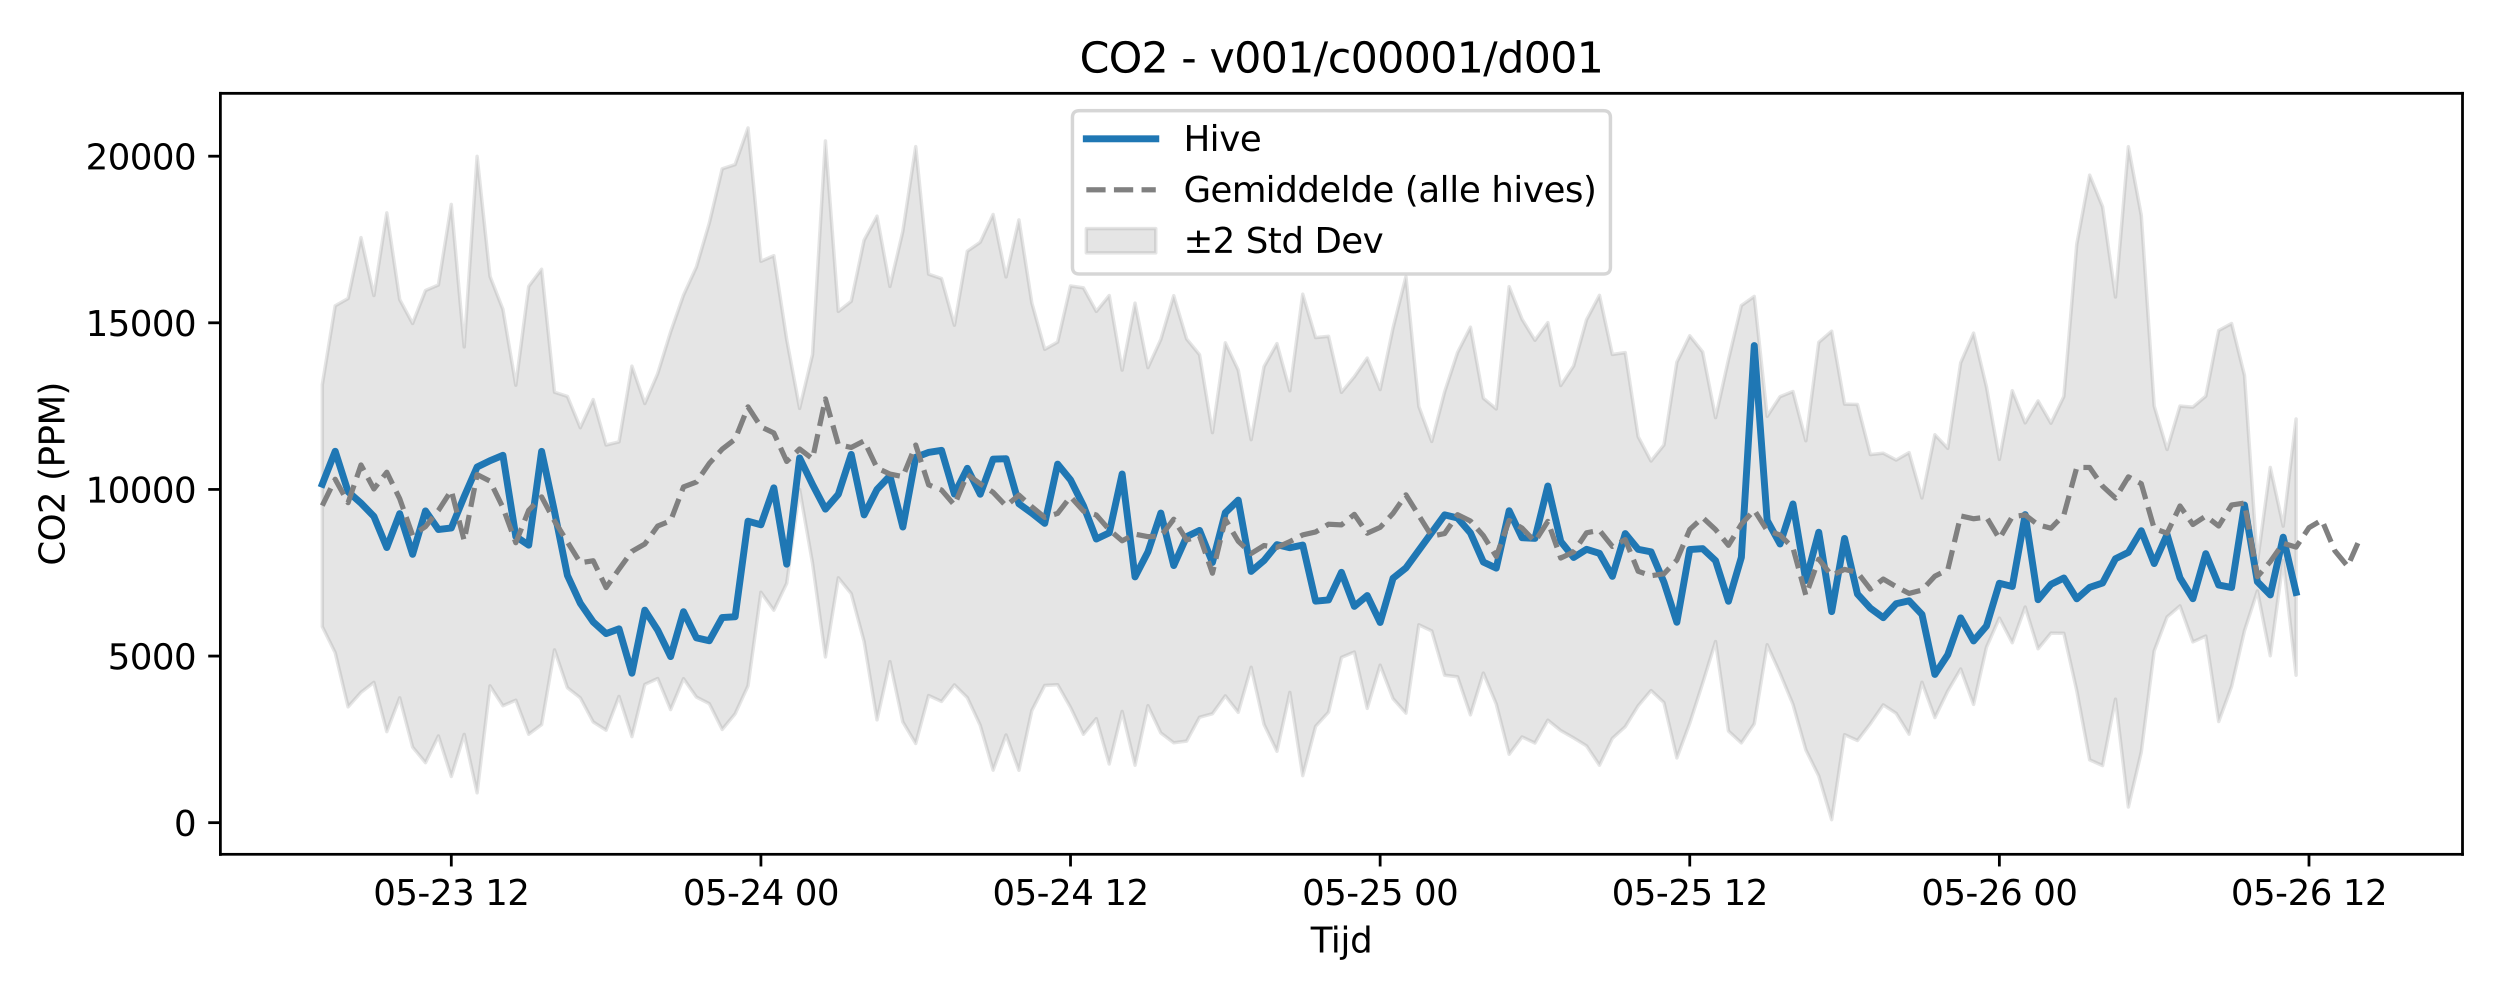 <?xml version="1.0" encoding="utf-8" standalone="no"?>
<!DOCTYPE svg PUBLIC "-//W3C//DTD SVG 1.1//EN"
  "http://www.w3.org/Graphics/SVG/1.1/DTD/svg11.dtd">
<svg xmlns:xlink="http://www.w3.org/1999/xlink" width="720pt" height="288pt" viewBox="0 0 720 288" xmlns="http://www.w3.org/2000/svg" version="1.1">
 <defs>
  <style type="text/css">*{stroke-linejoin: round; stroke-linecap: butt}</style>
 </defs>
 <g id="figure_1">
  <g id="patch_1">
   <path d="M 0 288 
L 720 288 
L 720 0 
L 0 0 
z
" style="fill: #ffffff"/>
  </g>
  <g id="axes_1">
   <g id="patch_2">
    <path d="M 63.47 246.04 
L 709.2 246.04 
L 709.2 26.88 
L 63.47 26.88 
z
" style="fill: #ffffff"/>
   </g>
   <g id="FillBetweenPolyCollection_1">
    <defs>
     <path id="m857b94d987" d="M 92.821 -177.219 
L 92.821 -107.546 
L 96.537 -100.021 
L 100.252 -84.425 
L 103.967 -88.603 
L 107.683 -91.478 
L 111.398 -77.292 
L 115.114 -87.034 
L 118.829 -72.841 
L 122.544 -68.35 
L 126.26 -76.042 
L 129.975 -64.373 
L 133.69 -76.501 
L 137.406 -59.657 
L 141.121 -90.473 
L 144.836 -84.742 
L 148.552 -86.346 
L 152.267 -76.532 
L 155.983 -79.321 
L 159.698 -100.849 
L 163.413 -89.935 
L 167.129 -87.026 
L 170.844 -80.072 
L 174.559 -77.696 
L 178.275 -87.429 
L 181.99 -75.848 
L 185.705 -90.877 
L 189.421 -92.589 
L 193.136 -83.638 
L 196.852 -92.547 
L 200.567 -87.24 
L 204.282 -85.336 
L 207.998 -77.918 
L 211.713 -82.412 
L 215.428 -90.482 
L 219.144 -117.431 
L 222.859 -112.25 
L 226.574 -120.02 
L 230.29 -147.024 
L 234.005 -125.821 
L 237.721 -98.795 
L 241.436 -121.598 
L 245.151 -117.037 
L 248.867 -103.209 
L 252.582 -80.672 
L 256.297 -97.445 
L 260.013 -80.086 
L 263.728 -73.873 
L 267.443 -87.696 
L 271.159 -85.981 
L 274.874 -90.757 
L 278.589 -87.072 
L 282.305 -79.118 
L 286.02 -66.188 
L 289.736 -76.339 
L 293.451 -66.159 
L 297.166 -83.351 
L 300.882 -90.594 
L 304.597 -90.806 
L 308.312 -84.259 
L 312.028 -76.525 
L 315.743 -81.026 
L 319.458 -67.964 
L 323.174 -83.109 
L 326.889 -67.62 
L 330.605 -84.766 
L 334.32 -76.906 
L 338.035 -74.081 
L 341.751 -74.567 
L 345.466 -81.436 
L 349.181 -82.438 
L 352.897 -87.59 
L 356.612 -82.84 
L 360.327 -95.821 
L 364.043 -79.373 
L 367.758 -71.632 
L 371.474 -88.594 
L 375.189 -64.614 
L 378.904 -78.826 
L 382.62 -82.901 
L 386.335 -98.661 
L 390.05 -100.218 
L 393.766 -83.985 
L 397.481 -96.435 
L 401.196 -86.782 
L 404.912 -82.611 
L 408.627 -108.056 
L 412.343 -106.29 
L 416.058 -93.534 
L 419.773 -93.077 
L 423.489 -82.117 
L 427.204 -94.152 
L 430.919 -85.252 
L 434.635 -70.772 
L 438.35 -75.77 
L 442.065 -74.005 
L 445.781 -80.584 
L 449.496 -77.593 
L 453.212 -75.478 
L 456.927 -73.182 
L 460.642 -67.614 
L 464.358 -75.339 
L 468.073 -78.713 
L 471.788 -84.722 
L 475.504 -89.133 
L 479.219 -85.651 
L 482.934 -69.713 
L 486.65 -79.729 
L 490.365 -91.239 
L 494.081 -103.239 
L 497.796 -77.458 
L 501.511 -74.034 
L 505.227 -79.531 
L 508.942 -102.323 
L 512.657 -94.085 
L 516.373 -85.161 
L 520.088 -72.027 
L 523.803 -64.51 
L 527.519 -51.922 
L 531.234 -76.417 
L 534.949 -74.733 
L 538.665 -79.592 
L 542.38 -84.991 
L 546.096 -82.556 
L 549.811 -76.548 
L 553.526 -91.505 
L 557.242 -81.324 
L 560.957 -88.973 
L 564.672 -95.33 
L 568.388 -85.125 
L 572.103 -101.605 
L 575.818 -109.998 
L 579.534 -102.885 
L 583.249 -113.173 
L 586.965 -101.148 
L 590.68 -105.651 
L 594.395 -105.608 
L 598.111 -89.081 
L 601.826 -69.163 
L 605.541 -67.503 
L 609.257 -86.644 
L 612.972 -55.57 
L 616.687 -71.392 
L 620.403 -100.527 
L 624.118 -110.307 
L 627.834 -113.505 
L 631.549 -103.131 
L 635.264 -104.815 
L 638.98 -80.197 
L 642.695 -90.289 
L 646.41 -106.356 
L 650.126 -117.804 
L 653.841 -99.128 
L 657.556 -126.615 
L 661.272 -93.525 
L 661.272 -167.343 
L 661.272 -167.343 
L 657.556 -136.469 
L 653.841 -153.383 
L 650.126 -126.047 
L 646.41 -179.883 
L 642.695 -194.833 
L 638.98 -192.812 
L 635.264 -173.911 
L 631.549 -170.753 
L 627.834 -171.055 
L 624.118 -158.538 
L 620.403 -171.062 
L 616.687 -225.987 
L 612.972 -245.761 
L 609.257 -202.451 
L 605.541 -228.451 
L 601.826 -237.565 
L 598.111 -217.679 
L 594.395 -173.844 
L 590.68 -166.111 
L 586.965 -172.547 
L 583.249 -166.207 
L 579.534 -175.484 
L 575.818 -155.679 
L 572.103 -176.548 
L 568.388 -192.07 
L 564.672 -183.498 
L 560.957 -158.866 
L 557.242 -162.808 
L 553.526 -144.596 
L 549.811 -157.655 
L 546.096 -155.511 
L 542.38 -157.482 
L 538.665 -157.079 
L 534.949 -171.518 
L 531.234 -171.62 
L 527.519 -192.622 
L 523.803 -189.4 
L 520.088 -161.06 
L 516.373 -175.26 
L 512.657 -173.754 
L 508.942 -168.086 
L 505.227 -202.642 
L 501.511 -200.001 
L 497.796 -184.437 
L 494.081 -167.715 
L 490.365 -186.642 
L 486.65 -191.296 
L 482.934 -183.701 
L 479.219 -159.849 
L 475.504 -155.225 
L 471.788 -162.24 
L 468.073 -186.461 
L 464.358 -185.912 
L 460.642 -202.949 
L 456.927 -195.923 
L 453.212 -182.619 
L 449.496 -176.964 
L 445.781 -195.097 
L 442.065 -190.007 
L 438.35 -196.066 
L 434.635 -205.449 
L 430.919 -170.229 
L 427.204 -173.326 
L 423.489 -193.778 
L 419.773 -186.462 
L 416.058 -175.15 
L 412.343 -160.853 
L 408.627 -170.952 
L 404.912 -208.352 
L 401.196 -193.526 
L 397.481 -175.803 
L 393.766 -184.883 
L 390.05 -179.51 
L 386.335 -175.006 
L 382.62 -191.148 
L 378.904 -190.761 
L 375.189 -203.283 
L 371.474 -175.446 
L 367.758 -189.049 
L 364.043 -182.414 
L 360.327 -161.366 
L 356.612 -181.404 
L 352.897 -189.279 
L 349.181 -163.396 
L 345.466 -185.848 
L 341.751 -190.381 
L 338.035 -202.838 
L 334.32 -190.242 
L 330.605 -182.123 
L 326.889 -200.7 
L 323.174 -181.401 
L 319.458 -202.89 
L 315.743 -198.323 
L 312.028 -205.109 
L 308.312 -205.641 
L 304.597 -189.485 
L 300.882 -187.39 
L 297.166 -200.753 
L 293.451 -224.683 
L 289.736 -208.248 
L 286.02 -226.24 
L 282.305 -218.23 
L 278.589 -215.66 
L 274.874 -194.335 
L 271.159 -207.772 
L 267.443 -209.036 
L 263.728 -245.778 
L 260.013 -221.371 
L 256.297 -205.503 
L 252.582 -225.753 
L 248.867 -218.851 
L 245.151 -201.218 
L 241.436 -198.311 
L 237.721 -247.429 
L 234.005 -185.879 
L 230.29 -170.373 
L 226.574 -190.18 
L 222.859 -214.366 
L 219.144 -212.741 
L 215.428 -251.158 
L 211.713 -240.605 
L 207.998 -239.387 
L 204.282 -223.767 
L 200.567 -211.12 
L 196.852 -202.992 
L 193.136 -192.398 
L 189.421 -180.41 
L 185.705 -171.786 
L 181.99 -182.557 
L 178.275 -160.742 
L 174.559 -159.839 
L 170.844 -172.931 
L 167.129 -164.815 
L 163.413 -173.835 
L 159.698 -175.037 
L 155.983 -210.468 
L 152.267 -205.534 
L 148.552 -177.049 
L 144.836 -198.919 
L 141.121 -208.406 
L 137.406 -242.985 
L 133.69 -188.082 
L 129.975 -229.139 
L 126.26 -205.933 
L 122.544 -204.336 
L 118.829 -194.834 
L 115.114 -201.726 
L 111.398 -226.701 
L 107.683 -202.883 
L 103.967 -219.581 
L 100.252 -202.042 
L 96.537 -199.921 
L 92.821 -177.219 
z
" style="stroke: #808080; stroke-opacity: 0.2"/>
    </defs>
    <g clip-path="url(#p18f38bf44b)">
     <use xlink:href="#m857b94d987" x="0" y="288" style="fill: #808080; fill-opacity: 0.2; stroke: #808080; stroke-opacity: 0.2"/>
    </g>
   </g>
   <g id="matplotlib.axis_1">
    <g id="xtick_1">
     <g id="line2d_1">
      <defs>
       <path id="m6faeaa8dd3" d="M 0 0 
L 0 3.5 
" style="stroke: #000000; stroke-width: 0.8"/>
      </defs>
      <g>
       <use xlink:href="#m6faeaa8dd3" x="129.975" y="246.04" style="stroke: #000000; stroke-width: 0.8"/>
      </g>
     </g>
     <g id="text_1">
      <!-- 05-23 12 -->
      <g transform="translate(107.495 260.638) scale(0.1 -0.1)">
       <defs>
        <path id="DejaVuSans-30" d="M 2034 4250 
Q 1547 4250 1301 3770 
Q 1056 3291 1056 2328 
Q 1056 1369 1301 889 
Q 1547 409 2034 409 
Q 2525 409 2770 889 
Q 3016 1369 3016 2328 
Q 3016 3291 2770 3770 
Q 2525 4250 2034 4250 
z
M 2034 4750 
Q 2819 4750 3233 4129 
Q 3647 3509 3647 2328 
Q 3647 1150 3233 529 
Q 2819 -91 2034 -91 
Q 1250 -91 836 529 
Q 422 1150 422 2328 
Q 422 3509 836 4129 
Q 1250 4750 2034 4750 
z
" transform="scale(0.016)"/>
        <path id="DejaVuSans-35" d="M 691 4666 
L 3169 4666 
L 3169 4134 
L 1269 4134 
L 1269 2991 
Q 1406 3038 1543 3061 
Q 1681 3084 1819 3084 
Q 2600 3084 3056 2656 
Q 3513 2228 3513 1497 
Q 3513 744 3044 326 
Q 2575 -91 1722 -91 
Q 1428 -91 1123 -41 
Q 819 9 494 109 
L 494 744 
Q 775 591 1075 516 
Q 1375 441 1709 441 
Q 2250 441 2565 725 
Q 2881 1009 2881 1497 
Q 2881 1984 2565 2268 
Q 2250 2553 1709 2553 
Q 1456 2553 1204 2497 
Q 953 2441 691 2322 
L 691 4666 
z
" transform="scale(0.016)"/>
        <path id="DejaVuSans-2d" d="M 313 2009 
L 1997 2009 
L 1997 1497 
L 313 1497 
L 313 2009 
z
" transform="scale(0.016)"/>
        <path id="DejaVuSans-32" d="M 1228 531 
L 3431 531 
L 3431 0 
L 469 0 
L 469 531 
Q 828 903 1448 1529 
Q 2069 2156 2228 2338 
Q 2531 2678 2651 2914 
Q 2772 3150 2772 3378 
Q 2772 3750 2511 3984 
Q 2250 4219 1831 4219 
Q 1534 4219 1204 4116 
Q 875 4013 500 3803 
L 500 4441 
Q 881 4594 1212 4672 
Q 1544 4750 1819 4750 
Q 2544 4750 2975 4387 
Q 3406 4025 3406 3419 
Q 3406 3131 3298 2873 
Q 3191 2616 2906 2266 
Q 2828 2175 2409 1742 
Q 1991 1309 1228 531 
z
" transform="scale(0.016)"/>
        <path id="DejaVuSans-33" d="M 2597 2516 
Q 3050 2419 3304 2112 
Q 3559 1806 3559 1356 
Q 3559 666 3084 287 
Q 2609 -91 1734 -91 
Q 1441 -91 1130 -33 
Q 819 25 488 141 
L 488 750 
Q 750 597 1062 519 
Q 1375 441 1716 441 
Q 2309 441 2620 675 
Q 2931 909 2931 1356 
Q 2931 1769 2642 2001 
Q 2353 2234 1838 2234 
L 1294 2234 
L 1294 2753 
L 1863 2753 
Q 2328 2753 2575 2939 
Q 2822 3125 2822 3475 
Q 2822 3834 2567 4026 
Q 2313 4219 1838 4219 
Q 1578 4219 1281 4162 
Q 984 4106 628 3988 
L 628 4550 
Q 988 4650 1302 4700 
Q 1616 4750 1894 4750 
Q 2613 4750 3031 4423 
Q 3450 4097 3450 3541 
Q 3450 3153 3228 2886 
Q 3006 2619 2597 2516 
z
" transform="scale(0.016)"/>
        <path id="DejaVuSans-20" transform="scale(0.016)"/>
        <path id="DejaVuSans-31" d="M 794 531 
L 1825 531 
L 1825 4091 
L 703 3866 
L 703 4441 
L 1819 4666 
L 2450 4666 
L 2450 531 
L 3481 531 
L 3481 0 
L 794 0 
L 794 531 
z
" transform="scale(0.016)"/>
       </defs>
       <use xlink:href="#DejaVuSans-30"/>
       <use xlink:href="#DejaVuSans-35" transform="translate(63.623 0)"/>
       <use xlink:href="#DejaVuSans-2d" transform="translate(127.246 0)"/>
       <use xlink:href="#DejaVuSans-32" transform="translate(163.33 0)"/>
       <use xlink:href="#DejaVuSans-33" transform="translate(226.953 0)"/>
       <use xlink:href="#DejaVuSans-20" transform="translate(290.576 0)"/>
       <use xlink:href="#DejaVuSans-31" transform="translate(322.363 0)"/>
       <use xlink:href="#DejaVuSans-32" transform="translate(385.986 0)"/>
      </g>
     </g>
    </g>
    <g id="xtick_2">
     <g id="line2d_2">
      <g>
       <use xlink:href="#m6faeaa8dd3" x="219.144" y="246.04" style="stroke: #000000; stroke-width: 0.8"/>
      </g>
     </g>
     <g id="text_2">
      <!-- 05-24 00 -->
      <g transform="translate(196.663 260.638) scale(0.1 -0.1)">
       <defs>
        <path id="DejaVuSans-34" d="M 2419 4116 
L 825 1625 
L 2419 1625 
L 2419 4116 
z
M 2253 4666 
L 3047 4666 
L 3047 1625 
L 3713 1625 
L 3713 1100 
L 3047 1100 
L 3047 0 
L 2419 0 
L 2419 1100 
L 313 1100 
L 313 1709 
L 2253 4666 
z
" transform="scale(0.016)"/>
       </defs>
       <use xlink:href="#DejaVuSans-30"/>
       <use xlink:href="#DejaVuSans-35" transform="translate(63.623 0)"/>
       <use xlink:href="#DejaVuSans-2d" transform="translate(127.246 0)"/>
       <use xlink:href="#DejaVuSans-32" transform="translate(163.33 0)"/>
       <use xlink:href="#DejaVuSans-34" transform="translate(226.953 0)"/>
       <use xlink:href="#DejaVuSans-20" transform="translate(290.576 0)"/>
       <use xlink:href="#DejaVuSans-30" transform="translate(322.363 0)"/>
       <use xlink:href="#DejaVuSans-30" transform="translate(385.986 0)"/>
      </g>
     </g>
    </g>
    <g id="xtick_3">
     <g id="line2d_3">
      <g>
       <use xlink:href="#m6faeaa8dd3" x="308.312" y="246.04" style="stroke: #000000; stroke-width: 0.8"/>
      </g>
     </g>
     <g id="text_3">
      <!-- 05-24 12 -->
      <g transform="translate(285.832 260.638) scale(0.1 -0.1)">
       <use xlink:href="#DejaVuSans-30"/>
       <use xlink:href="#DejaVuSans-35" transform="translate(63.623 0)"/>
       <use xlink:href="#DejaVuSans-2d" transform="translate(127.246 0)"/>
       <use xlink:href="#DejaVuSans-32" transform="translate(163.33 0)"/>
       <use xlink:href="#DejaVuSans-34" transform="translate(226.953 0)"/>
       <use xlink:href="#DejaVuSans-20" transform="translate(290.576 0)"/>
       <use xlink:href="#DejaVuSans-31" transform="translate(322.363 0)"/>
       <use xlink:href="#DejaVuSans-32" transform="translate(385.986 0)"/>
      </g>
     </g>
    </g>
    <g id="xtick_4">
     <g id="line2d_4">
      <g>
       <use xlink:href="#m6faeaa8dd3" x="397.481" y="246.04" style="stroke: #000000; stroke-width: 0.8"/>
      </g>
     </g>
     <g id="text_4">
      <!-- 05-25 00 -->
      <g transform="translate(375.001 260.638) scale(0.1 -0.1)">
       <use xlink:href="#DejaVuSans-30"/>
       <use xlink:href="#DejaVuSans-35" transform="translate(63.623 0)"/>
       <use xlink:href="#DejaVuSans-2d" transform="translate(127.246 0)"/>
       <use xlink:href="#DejaVuSans-32" transform="translate(163.33 0)"/>
       <use xlink:href="#DejaVuSans-35" transform="translate(226.953 0)"/>
       <use xlink:href="#DejaVuSans-20" transform="translate(290.576 0)"/>
       <use xlink:href="#DejaVuSans-30" transform="translate(322.363 0)"/>
       <use xlink:href="#DejaVuSans-30" transform="translate(385.986 0)"/>
      </g>
     </g>
    </g>
    <g id="xtick_5">
     <g id="line2d_5">
      <g>
       <use xlink:href="#m6faeaa8dd3" x="486.65" y="246.04" style="stroke: #000000; stroke-width: 0.8"/>
      </g>
     </g>
     <g id="text_5">
      <!-- 05-25 12 -->
      <g transform="translate(464.169 260.638) scale(0.1 -0.1)">
       <use xlink:href="#DejaVuSans-30"/>
       <use xlink:href="#DejaVuSans-35" transform="translate(63.623 0)"/>
       <use xlink:href="#DejaVuSans-2d" transform="translate(127.246 0)"/>
       <use xlink:href="#DejaVuSans-32" transform="translate(163.33 0)"/>
       <use xlink:href="#DejaVuSans-35" transform="translate(226.953 0)"/>
       <use xlink:href="#DejaVuSans-20" transform="translate(290.576 0)"/>
       <use xlink:href="#DejaVuSans-31" transform="translate(322.363 0)"/>
       <use xlink:href="#DejaVuSans-32" transform="translate(385.986 0)"/>
      </g>
     </g>
    </g>
    <g id="xtick_6">
     <g id="line2d_6">
      <g>
       <use xlink:href="#m6faeaa8dd3" x="575.818" y="246.04" style="stroke: #000000; stroke-width: 0.8"/>
      </g>
     </g>
     <g id="text_6">
      <!-- 05-26 00 -->
      <g transform="translate(553.338 260.638) scale(0.1 -0.1)">
       <defs>
        <path id="DejaVuSans-36" d="M 2113 2584 
Q 1688 2584 1439 2293 
Q 1191 2003 1191 1497 
Q 1191 994 1439 701 
Q 1688 409 2113 409 
Q 2538 409 2786 701 
Q 3034 994 3034 1497 
Q 3034 2003 2786 2293 
Q 2538 2584 2113 2584 
z
M 3366 4563 
L 3366 3988 
Q 3128 4100 2886 4159 
Q 2644 4219 2406 4219 
Q 1781 4219 1451 3797 
Q 1122 3375 1075 2522 
Q 1259 2794 1537 2939 
Q 1816 3084 2150 3084 
Q 2853 3084 3261 2657 
Q 3669 2231 3669 1497 
Q 3669 778 3244 343 
Q 2819 -91 2113 -91 
Q 1303 -91 875 529 
Q 447 1150 447 2328 
Q 447 3434 972 4092 
Q 1497 4750 2381 4750 
Q 2619 4750 2861 4703 
Q 3103 4656 3366 4563 
z
" transform="scale(0.016)"/>
       </defs>
       <use xlink:href="#DejaVuSans-30"/>
       <use xlink:href="#DejaVuSans-35" transform="translate(63.623 0)"/>
       <use xlink:href="#DejaVuSans-2d" transform="translate(127.246 0)"/>
       <use xlink:href="#DejaVuSans-32" transform="translate(163.33 0)"/>
       <use xlink:href="#DejaVuSans-36" transform="translate(226.953 0)"/>
       <use xlink:href="#DejaVuSans-20" transform="translate(290.576 0)"/>
       <use xlink:href="#DejaVuSans-30" transform="translate(322.363 0)"/>
       <use xlink:href="#DejaVuSans-30" transform="translate(385.986 0)"/>
      </g>
     </g>
    </g>
    <g id="xtick_7">
     <g id="line2d_7">
      <g>
       <use xlink:href="#m6faeaa8dd3" x="664.987" y="246.04" style="stroke: #000000; stroke-width: 0.8"/>
      </g>
     </g>
     <g id="text_7">
      <!-- 05-26 12 -->
      <g transform="translate(642.507 260.638) scale(0.1 -0.1)">
       <use xlink:href="#DejaVuSans-30"/>
       <use xlink:href="#DejaVuSans-35" transform="translate(63.623 0)"/>
       <use xlink:href="#DejaVuSans-2d" transform="translate(127.246 0)"/>
       <use xlink:href="#DejaVuSans-32" transform="translate(163.33 0)"/>
       <use xlink:href="#DejaVuSans-36" transform="translate(226.953 0)"/>
       <use xlink:href="#DejaVuSans-20" transform="translate(290.576 0)"/>
       <use xlink:href="#DejaVuSans-31" transform="translate(322.363 0)"/>
       <use xlink:href="#DejaVuSans-32" transform="translate(385.986 0)"/>
      </g>
     </g>
    </g>
    <g id="text_8">
     <!-- Tijd -->
     <g transform="translate(377.485 274.317) scale(0.1 -0.1)">
      <defs>
       <path id="DejaVuSans-54" d="M -19 4666 
L 3928 4666 
L 3928 4134 
L 2272 4134 
L 2272 0 
L 1638 0 
L 1638 4134 
L -19 4134 
L -19 4666 
z
" transform="scale(0.016)"/>
       <path id="DejaVuSans-69" d="M 603 3500 
L 1178 3500 
L 1178 0 
L 603 0 
L 603 3500 
z
M 603 4863 
L 1178 4863 
L 1178 4134 
L 603 4134 
L 603 4863 
z
" transform="scale(0.016)"/>
       <path id="DejaVuSans-6a" d="M 603 3500 
L 1178 3500 
L 1178 -63 
Q 1178 -731 923 -1031 
Q 669 -1331 103 -1331 
L -116 -1331 
L -116 -844 
L 38 -844 
Q 366 -844 484 -692 
Q 603 -541 603 -63 
L 603 3500 
z
M 603 4863 
L 1178 4863 
L 1178 4134 
L 603 4134 
L 603 4863 
z
" transform="scale(0.016)"/>
       <path id="DejaVuSans-64" d="M 2906 2969 
L 2906 4863 
L 3481 4863 
L 3481 0 
L 2906 0 
L 2906 525 
Q 2725 213 2448 61 
Q 2172 -91 1784 -91 
Q 1150 -91 751 415 
Q 353 922 353 1747 
Q 353 2572 751 3078 
Q 1150 3584 1784 3584 
Q 2172 3584 2448 3432 
Q 2725 3281 2906 2969 
z
M 947 1747 
Q 947 1113 1208 752 
Q 1469 391 1925 391 
Q 2381 391 2643 752 
Q 2906 1113 2906 1747 
Q 2906 2381 2643 2742 
Q 2381 3103 1925 3103 
Q 1469 3103 1208 2742 
Q 947 2381 947 1747 
z
" transform="scale(0.016)"/>
      </defs>
      <use xlink:href="#DejaVuSans-54"/>
      <use xlink:href="#DejaVuSans-69" transform="translate(57.959 0)"/>
      <use xlink:href="#DejaVuSans-6a" transform="translate(85.742 0)"/>
      <use xlink:href="#DejaVuSans-64" transform="translate(113.525 0)"/>
     </g>
    </g>
   </g>
   <g id="matplotlib.axis_2">
    <g id="ytick_1">
     <g id="line2d_8">
      <defs>
       <path id="m4f56c9f158" d="M 0 0 
L -3.5 0 
" style="stroke: #000000; stroke-width: 0.8"/>
      </defs>
      <g>
       <use xlink:href="#m4f56c9f158" x="63.47" y="236.93" style="stroke: #000000; stroke-width: 0.8"/>
      </g>
     </g>
     <g id="text_9">
      <!-- 0 -->
      <g transform="translate(50.108 240.729) scale(0.1 -0.1)">
       <use xlink:href="#DejaVuSans-30"/>
      </g>
     </g>
    </g>
    <g id="ytick_2">
     <g id="line2d_9">
      <g>
       <use xlink:href="#m4f56c9f158" x="63.47" y="188.943" style="stroke: #000000; stroke-width: 0.8"/>
      </g>
     </g>
     <g id="text_10">
      <!-- 5000 -->
      <g transform="translate(31.02 192.742) scale(0.1 -0.1)">
       <use xlink:href="#DejaVuSans-35"/>
       <use xlink:href="#DejaVuSans-30" transform="translate(63.623 0)"/>
       <use xlink:href="#DejaVuSans-30" transform="translate(127.246 0)"/>
       <use xlink:href="#DejaVuSans-30" transform="translate(190.869 0)"/>
      </g>
     </g>
    </g>
    <g id="ytick_3">
     <g id="line2d_10">
      <g>
       <use xlink:href="#m4f56c9f158" x="63.47" y="140.956" style="stroke: #000000; stroke-width: 0.8"/>
      </g>
     </g>
     <g id="text_11">
      <!-- 10000 -->
      <g transform="translate(24.657 144.756) scale(0.1 -0.1)">
       <use xlink:href="#DejaVuSans-31"/>
       <use xlink:href="#DejaVuSans-30" transform="translate(63.623 0)"/>
       <use xlink:href="#DejaVuSans-30" transform="translate(127.246 0)"/>
       <use xlink:href="#DejaVuSans-30" transform="translate(190.869 0)"/>
       <use xlink:href="#DejaVuSans-30" transform="translate(254.492 0)"/>
      </g>
     </g>
    </g>
    <g id="ytick_4">
     <g id="line2d_11">
      <g>
       <use xlink:href="#m4f56c9f158" x="63.47" y="92.969" style="stroke: #000000; stroke-width: 0.8"/>
      </g>
     </g>
     <g id="text_12">
      <!-- 15000 -->
      <g transform="translate(24.657 96.769) scale(0.1 -0.1)">
       <use xlink:href="#DejaVuSans-31"/>
       <use xlink:href="#DejaVuSans-35" transform="translate(63.623 0)"/>
       <use xlink:href="#DejaVuSans-30" transform="translate(127.246 0)"/>
       <use xlink:href="#DejaVuSans-30" transform="translate(190.869 0)"/>
       <use xlink:href="#DejaVuSans-30" transform="translate(254.492 0)"/>
      </g>
     </g>
    </g>
    <g id="ytick_5">
     <g id="line2d_12">
      <g>
       <use xlink:href="#m4f56c9f158" x="63.47" y="44.982" style="stroke: #000000; stroke-width: 0.8"/>
      </g>
     </g>
     <g id="text_13">
      <!-- 20000 -->
      <g transform="translate(24.657 48.782) scale(0.1 -0.1)">
       <use xlink:href="#DejaVuSans-32"/>
       <use xlink:href="#DejaVuSans-30" transform="translate(63.623 0)"/>
       <use xlink:href="#DejaVuSans-30" transform="translate(127.246 0)"/>
       <use xlink:href="#DejaVuSans-30" transform="translate(190.869 0)"/>
       <use xlink:href="#DejaVuSans-30" transform="translate(254.492 0)"/>
      </g>
     </g>
    </g>
    <g id="text_14">
     <!-- CO2 (PPM) -->
     <g transform="translate(18.578 162.903) rotate(-90) scale(0.1 -0.1)">
      <defs>
       <path id="DejaVuSans-43" d="M 4122 4306 
L 4122 3641 
Q 3803 3938 3442 4084 
Q 3081 4231 2675 4231 
Q 1875 4231 1450 3742 
Q 1025 3253 1025 2328 
Q 1025 1406 1450 917 
Q 1875 428 2675 428 
Q 3081 428 3442 575 
Q 3803 722 4122 1019 
L 4122 359 
Q 3791 134 3420 21 
Q 3050 -91 2638 -91 
Q 1578 -91 968 557 
Q 359 1206 359 2328 
Q 359 3453 968 4101 
Q 1578 4750 2638 4750 
Q 3056 4750 3426 4639 
Q 3797 4528 4122 4306 
z
" transform="scale(0.016)"/>
       <path id="DejaVuSans-4f" d="M 2522 4238 
Q 1834 4238 1429 3725 
Q 1025 3213 1025 2328 
Q 1025 1447 1429 934 
Q 1834 422 2522 422 
Q 3209 422 3611 934 
Q 4013 1447 4013 2328 
Q 4013 3213 3611 3725 
Q 3209 4238 2522 4238 
z
M 2522 4750 
Q 3503 4750 4090 4092 
Q 4678 3434 4678 2328 
Q 4678 1225 4090 567 
Q 3503 -91 2522 -91 
Q 1538 -91 948 565 
Q 359 1222 359 2328 
Q 359 3434 948 4092 
Q 1538 4750 2522 4750 
z
" transform="scale(0.016)"/>
       <path id="DejaVuSans-28" d="M 1984 4856 
Q 1566 4138 1362 3434 
Q 1159 2731 1159 2009 
Q 1159 1288 1364 580 
Q 1569 -128 1984 -844 
L 1484 -844 
Q 1016 -109 783 600 
Q 550 1309 550 2009 
Q 550 2706 781 3412 
Q 1013 4119 1484 4856 
L 1984 4856 
z
" transform="scale(0.016)"/>
       <path id="DejaVuSans-50" d="M 1259 4147 
L 1259 2394 
L 2053 2394 
Q 2494 2394 2734 2622 
Q 2975 2850 2975 3272 
Q 2975 3691 2734 3919 
Q 2494 4147 2053 4147 
L 1259 4147 
z
M 628 4666 
L 2053 4666 
Q 2838 4666 3239 4311 
Q 3641 3956 3641 3272 
Q 3641 2581 3239 2228 
Q 2838 1875 2053 1875 
L 1259 1875 
L 1259 0 
L 628 0 
L 628 4666 
z
" transform="scale(0.016)"/>
       <path id="DejaVuSans-4d" d="M 628 4666 
L 1569 4666 
L 2759 1491 
L 3956 4666 
L 4897 4666 
L 4897 0 
L 4281 0 
L 4281 4097 
L 3078 897 
L 2444 897 
L 1241 4097 
L 1241 0 
L 628 0 
L 628 4666 
z
" transform="scale(0.016)"/>
       <path id="DejaVuSans-29" d="M 513 4856 
L 1013 4856 
Q 1481 4119 1714 3412 
Q 1947 2706 1947 2009 
Q 1947 1309 1714 600 
Q 1481 -109 1013 -844 
L 513 -844 
Q 928 -128 1133 580 
Q 1338 1288 1338 2009 
Q 1338 2731 1133 3434 
Q 928 4138 513 4856 
z
" transform="scale(0.016)"/>
      </defs>
      <use xlink:href="#DejaVuSans-43"/>
      <use xlink:href="#DejaVuSans-4f" transform="translate(69.824 0)"/>
      <use xlink:href="#DejaVuSans-32" transform="translate(148.535 0)"/>
      <use xlink:href="#DejaVuSans-20" transform="translate(212.158 0)"/>
      <use xlink:href="#DejaVuSans-28" transform="translate(243.945 0)"/>
      <use xlink:href="#DejaVuSans-50" transform="translate(282.959 0)"/>
      <use xlink:href="#DejaVuSans-50" transform="translate(343.262 0)"/>
      <use xlink:href="#DejaVuSans-4d" transform="translate(403.564 0)"/>
      <use xlink:href="#DejaVuSans-29" transform="translate(489.844 0)"/>
     </g>
    </g>
   </g>
   <g id="line2d_13">
    <path d="M 92.821 139.45 
L 96.537 129.977 
L 100.252 141.622 
L 103.967 144.901 
L 107.683 148.733 
L 111.398 157.681 
L 115.114 147.937 
L 118.829 159.642 
L 122.544 147.15 
L 126.26 152.499 
L 129.975 152.06 
L 133.69 142.994 
L 137.406 134.497 
L 141.121 132.688 
L 144.836 131.129 
L 148.552 154.508 
L 152.267 157.003 
L 155.983 129.999 
L 159.698 147.355 
L 163.413 165.705 
L 167.129 173.738 
L 170.844 179.122 
L 174.559 182.475 
L 178.275 181.109 
L 181.99 193.879 
L 185.705 175.728 
L 189.421 181.499 
L 193.136 189.094 
L 196.852 176.175 
L 200.567 183.703 
L 204.282 184.538 
L 207.998 177.855 
L 211.713 177.628 
L 215.428 150.112 
L 219.144 151.136 
L 222.859 140.508 
L 226.574 162.483 
L 230.29 131.884 
L 234.005 139.536 
L 237.721 146.625 
L 241.436 142.362 
L 245.151 130.876 
L 248.867 148.285 
L 252.582 140.953 
L 256.297 137.05 
L 260.013 151.782 
L 263.728 131.704 
L 267.443 130.287 
L 271.159 129.705 
L 274.874 142.303 
L 278.589 134.878 
L 282.305 142.335 
L 286.02 132.232 
L 289.736 132.117 
L 293.451 145.086 
L 297.166 147.77 
L 300.882 150.723 
L 304.597 133.675 
L 308.312 138.215 
L 312.028 145.643 
L 315.743 155.237 
L 319.458 153.457 
L 323.174 136.522 
L 326.889 166.14 
L 330.605 158.945 
L 334.32 147.767 
L 338.035 162.874 
L 341.751 154.549 
L 345.466 152.764 
L 349.181 161.991 
L 352.897 147.646 
L 356.612 144.04 
L 360.327 164.559 
L 364.043 161.418 
L 367.758 156.862 
L 371.474 157.749 
L 375.189 156.978 
L 378.904 173.13 
L 382.62 172.781 
L 386.335 164.835 
L 390.05 174.63 
L 393.766 171.527 
L 397.481 179.266 
L 401.196 166.533 
L 404.912 163.565 
L 416.058 148.279 
L 419.773 149.178 
L 423.489 153.484 
L 427.204 161.872 
L 430.919 163.619 
L 434.635 147.102 
L 438.35 154.863 
L 442.065 155.048 
L 445.781 139.977 
L 449.496 155.938 
L 453.212 160.545 
L 456.927 158.203 
L 460.642 159.358 
L 464.358 165.989 
L 468.073 153.682 
L 471.788 158.203 
L 475.504 158.935 
L 479.219 167.688 
L 482.934 179.205 
L 486.65 158.27 
L 490.365 158.008 
L 494.081 161.475 
L 497.796 173.162 
L 501.511 160.519 
L 505.227 99.528 
L 508.942 149.877 
L 512.657 156.664 
L 516.373 145.147 
L 520.088 167.183 
L 523.803 153.295 
L 527.519 176.14 
L 531.234 155.08 
L 534.949 171.076 
L 538.665 175.161 
L 542.38 177.89 
L 546.096 173.869 
L 549.811 173.031 
L 553.526 176.959 
L 557.242 194.228 
L 560.957 188.569 
L 564.672 177.954 
L 568.388 184.586 
L 572.103 180.286 
L 575.818 167.983 
L 579.534 168.91 
L 583.249 148.218 
L 586.965 172.711 
L 590.68 168.29 
L 594.395 166.469 
L 598.111 172.45 
L 601.826 169.166 
L 605.541 167.906 
L 609.257 160.919 
L 612.972 159.07 
L 616.687 152.854 
L 620.403 162.298 
L 624.118 153.967 
L 627.834 166.425 
L 631.549 172.426 
L 635.264 159.463 
L 638.98 168.485 
L 642.695 169.198 
L 646.41 145.454 
L 650.126 167.531 
L 653.841 171.335 
L 657.556 154.716 
L 661.272 170.615 
L 661.272 170.615 
" clip-path="url(#p18f38bf44b)" style="fill: none; stroke: #1f77b4; stroke-width: 2; stroke-linecap: square"/>
   </g>
   <g id="line2d_14">
    <path d="M 92.821 145.617 
L 96.537 138.029 
L 100.252 144.766 
L 103.967 133.908 
L 107.683 140.82 
L 111.398 136.004 
L 115.114 143.62 
L 118.829 154.163 
L 122.544 151.657 
L 126.26 147.013 
L 129.975 141.244 
L 133.69 155.708 
L 137.406 136.679 
L 141.121 138.561 
L 144.836 146.17 
L 148.552 156.303 
L 152.267 146.967 
L 155.983 143.106 
L 159.698 150.057 
L 167.129 162.08 
L 170.844 161.499 
L 174.559 169.233 
L 178.275 163.915 
L 181.99 158.798 
L 185.705 156.668 
L 189.421 151.501 
L 193.136 149.982 
L 196.852 140.231 
L 200.567 138.82 
L 204.282 133.448 
L 207.998 129.347 
L 211.713 126.491 
L 215.428 117.18 
L 219.144 122.914 
L 222.859 124.692 
L 226.574 132.9 
L 230.29 129.302 
L 234.005 132.15 
L 237.721 114.888 
L 241.436 128.045 
L 245.151 128.872 
L 248.867 126.97 
L 252.582 134.787 
L 256.297 136.526 
L 260.013 137.271 
L 263.728 128.174 
L 267.443 139.634 
L 271.159 141.124 
L 274.874 145.454 
L 278.589 136.634 
L 282.305 139.326 
L 286.02 141.786 
L 289.736 145.706 
L 293.451 142.579 
L 297.166 145.948 
L 300.882 149.008 
L 304.597 147.854 
L 308.312 143.05 
L 312.028 147.183 
L 315.743 148.325 
L 319.458 152.573 
L 323.174 155.745 
L 326.889 153.84 
L 330.605 154.555 
L 334.32 154.426 
L 338.035 149.54 
L 341.751 155.526 
L 345.466 154.358 
L 349.181 165.083 
L 352.897 149.566 
L 356.612 155.878 
L 360.327 159.407 
L 364.043 157.107 
L 367.758 157.66 
L 371.474 155.98 
L 375.189 154.051 
L 378.904 153.206 
L 382.62 150.975 
L 386.335 151.166 
L 390.05 148.136 
L 393.766 153.566 
L 397.481 151.881 
L 401.196 147.846 
L 404.912 142.519 
L 412.343 154.428 
L 416.058 153.658 
L 419.773 148.23 
L 423.489 150.052 
L 427.204 154.261 
L 430.919 160.259 
L 434.635 149.889 
L 438.35 152.082 
L 442.065 155.994 
L 445.781 150.159 
L 449.496 160.721 
L 453.212 158.951 
L 456.927 153.447 
L 460.642 152.719 
L 464.358 157.374 
L 468.073 155.413 
L 471.788 164.519 
L 475.504 165.821 
L 479.219 165.25 
L 482.934 161.293 
L 486.65 152.488 
L 490.365 149.06 
L 494.081 152.523 
L 497.796 157.053 
L 501.511 150.983 
L 505.227 146.913 
L 508.942 152.796 
L 512.657 154.08 
L 516.373 157.79 
L 520.088 171.457 
L 523.803 161.045 
L 527.519 165.728 
L 531.234 163.981 
L 534.949 164.874 
L 538.665 169.665 
L 542.38 166.764 
L 546.096 168.966 
L 549.811 170.899 
L 553.526 169.949 
L 557.242 165.934 
L 560.957 164.08 
L 564.672 148.586 
L 568.388 149.403 
L 572.103 148.923 
L 575.818 155.161 
L 579.534 148.815 
L 583.249 148.31 
L 586.965 151.153 
L 590.68 152.119 
L 594.395 148.274 
L 598.111 134.62 
L 601.826 134.636 
L 605.541 140.023 
L 609.257 143.452 
L 612.972 137.335 
L 616.687 139.31 
L 620.403 152.205 
L 624.118 153.577 
L 627.834 145.72 
L 631.549 151.058 
L 635.264 148.637 
L 638.98 151.495 
L 642.695 145.439 
L 646.41 144.881 
L 650.126 166.074 
L 653.841 161.744 
L 657.556 156.458 
L 661.272 157.566 
L 664.987 151.968 
L 668.703 149.776 
L 672.418 158.606 
L 676.133 163.113 
L 679.849 154.628 
L 679.849 154.628 
" clip-path="url(#p18f38bf44b)" style="fill: none; stroke-dasharray: 5.55,2.4; stroke-dashoffset: 0; stroke: #808080; stroke-width: 1.5"/>
   </g>
   <g id="patch_3">
    <path d="M 63.47 246.04 
L 63.47 26.88 
" style="fill: none; stroke: #000000; stroke-width: 0.8; stroke-linejoin: miter; stroke-linecap: square"/>
   </g>
   <g id="patch_4">
    <path d="M 709.2 246.04 
L 709.2 26.88 
" style="fill: none; stroke: #000000; stroke-width: 0.8; stroke-linejoin: miter; stroke-linecap: square"/>
   </g>
   <g id="patch_5">
    <path d="M 63.47 246.04 
L 709.2 246.04 
" style="fill: none; stroke: #000000; stroke-width: 0.8; stroke-linejoin: miter; stroke-linecap: square"/>
   </g>
   <g id="patch_6">
    <path d="M 63.47 26.88 
L 709.2 26.88 
" style="fill: none; stroke: #000000; stroke-width: 0.8; stroke-linejoin: miter; stroke-linecap: square"/>
   </g>
   <g id="text_15">
    <!-- CO2 - v001/c00001/d001 -->
    <g transform="translate(310.932 20.88) scale(0.12 -0.12)">
     <defs>
      <path id="DejaVuSans-76" d="M 191 3500 
L 800 3500 
L 1894 563 
L 2988 3500 
L 3597 3500 
L 2284 0 
L 1503 0 
L 191 3500 
z
" transform="scale(0.016)"/>
      <path id="DejaVuSans-2f" d="M 1625 4666 
L 2156 4666 
L 531 -594 
L 0 -594 
L 1625 4666 
z
" transform="scale(0.016)"/>
      <path id="DejaVuSans-63" d="M 3122 3366 
L 3122 2828 
Q 2878 2963 2633 3030 
Q 2388 3097 2138 3097 
Q 1578 3097 1268 2742 
Q 959 2388 959 1747 
Q 959 1106 1268 751 
Q 1578 397 2138 397 
Q 2388 397 2633 464 
Q 2878 531 3122 666 
L 3122 134 
Q 2881 22 2623 -34 
Q 2366 -91 2075 -91 
Q 1284 -91 818 406 
Q 353 903 353 1747 
Q 353 2603 823 3093 
Q 1294 3584 2113 3584 
Q 2378 3584 2631 3529 
Q 2884 3475 3122 3366 
z
" transform="scale(0.016)"/>
     </defs>
     <use xlink:href="#DejaVuSans-43"/>
     <use xlink:href="#DejaVuSans-4f" transform="translate(69.824 0)"/>
     <use xlink:href="#DejaVuSans-32" transform="translate(148.535 0)"/>
     <use xlink:href="#DejaVuSans-20" transform="translate(212.158 0)"/>
     <use xlink:href="#DejaVuSans-2d" transform="translate(243.945 0)"/>
     <use xlink:href="#DejaVuSans-20" transform="translate(280.029 0)"/>
     <use xlink:href="#DejaVuSans-76" transform="translate(311.816 0)"/>
     <use xlink:href="#DejaVuSans-30" transform="translate(370.996 0)"/>
     <use xlink:href="#DejaVuSans-30" transform="translate(434.619 0)"/>
     <use xlink:href="#DejaVuSans-31" transform="translate(498.242 0)"/>
     <use xlink:href="#DejaVuSans-2f" transform="translate(561.865 0)"/>
     <use xlink:href="#DejaVuSans-63" transform="translate(595.557 0)"/>
     <use xlink:href="#DejaVuSans-30" transform="translate(650.537 0)"/>
     <use xlink:href="#DejaVuSans-30" transform="translate(714.16 0)"/>
     <use xlink:href="#DejaVuSans-30" transform="translate(777.783 0)"/>
     <use xlink:href="#DejaVuSans-30" transform="translate(841.406 0)"/>
     <use xlink:href="#DejaVuSans-31" transform="translate(905.029 0)"/>
     <use xlink:href="#DejaVuSans-2f" transform="translate(968.652 0)"/>
     <use xlink:href="#DejaVuSans-64" transform="translate(1002.344 0)"/>
     <use xlink:href="#DejaVuSans-30" transform="translate(1065.82 0)"/>
     <use xlink:href="#DejaVuSans-30" transform="translate(1129.443 0)"/>
     <use xlink:href="#DejaVuSans-31" transform="translate(1193.066 0)"/>
    </g>
   </g>
   <g id="legend_1">
    <g id="patch_7">
     <path d="M 310.863 78.914 
L 461.807 78.914 
Q 463.807 78.914 463.807 76.914 
L 463.807 33.88 
Q 463.807 31.88 461.807 31.88 
L 310.863 31.88 
Q 308.863 31.88 308.863 33.88 
L 308.863 76.914 
Q 308.863 78.914 310.863 78.914 
z
" style="fill: #ffffff; opacity: 0.8; stroke: #cccccc; stroke-linejoin: miter"/>
    </g>
    <g id="line2d_15">
     <path d="M 312.863 39.978 
L 322.863 39.978 
L 332.863 39.978 
" style="fill: none; stroke: #1f77b4; stroke-width: 2; stroke-linecap: square"/>
    </g>
    <g id="text_16">
     <!-- Hive -->
     <g transform="translate(340.863 43.478) scale(0.1 -0.1)">
      <defs>
       <path id="DejaVuSans-48" d="M 628 4666 
L 1259 4666 
L 1259 2753 
L 3553 2753 
L 3553 4666 
L 4184 4666 
L 4184 0 
L 3553 0 
L 3553 2222 
L 1259 2222 
L 1259 0 
L 628 0 
L 628 4666 
z
" transform="scale(0.016)"/>
       <path id="DejaVuSans-65" d="M 3597 1894 
L 3597 1613 
L 953 1613 
Q 991 1019 1311 708 
Q 1631 397 2203 397 
Q 2534 397 2845 478 
Q 3156 559 3463 722 
L 3463 178 
Q 3153 47 2828 -22 
Q 2503 -91 2169 -91 
Q 1331 -91 842 396 
Q 353 884 353 1716 
Q 353 2575 817 3079 
Q 1281 3584 2069 3584 
Q 2775 3584 3186 3129 
Q 3597 2675 3597 1894 
z
M 3022 2063 
Q 3016 2534 2758 2815 
Q 2500 3097 2075 3097 
Q 1594 3097 1305 2825 
Q 1016 2553 972 2059 
L 3022 2063 
z
" transform="scale(0.016)"/>
      </defs>
      <use xlink:href="#DejaVuSans-48"/>
      <use xlink:href="#DejaVuSans-69" transform="translate(75.195 0)"/>
      <use xlink:href="#DejaVuSans-76" transform="translate(102.979 0)"/>
      <use xlink:href="#DejaVuSans-65" transform="translate(162.158 0)"/>
     </g>
    </g>
    <g id="line2d_16">
     <path d="M 312.863 54.657 
L 322.863 54.657 
L 332.863 54.657 
" style="fill: none; stroke-dasharray: 5.55,2.4; stroke-dashoffset: 0; stroke: #808080; stroke-width: 1.5"/>
    </g>
    <g id="text_17">
     <!-- Gemiddelde (alle hives) -->
     <g transform="translate(340.863 58.157) scale(0.1 -0.1)">
      <defs>
       <path id="DejaVuSans-47" d="M 3809 666 
L 3809 1919 
L 2778 1919 
L 2778 2438 
L 4434 2438 
L 4434 434 
Q 4069 175 3628 42 
Q 3188 -91 2688 -91 
Q 1594 -91 976 548 
Q 359 1188 359 2328 
Q 359 3472 976 4111 
Q 1594 4750 2688 4750 
Q 3144 4750 3555 4637 
Q 3966 4525 4313 4306 
L 4313 3634 
Q 3963 3931 3569 4081 
Q 3175 4231 2741 4231 
Q 1884 4231 1454 3753 
Q 1025 3275 1025 2328 
Q 1025 1384 1454 906 
Q 1884 428 2741 428 
Q 3075 428 3337 486 
Q 3600 544 3809 666 
z
" transform="scale(0.016)"/>
       <path id="DejaVuSans-6d" d="M 3328 2828 
Q 3544 3216 3844 3400 
Q 4144 3584 4550 3584 
Q 5097 3584 5394 3201 
Q 5691 2819 5691 2113 
L 5691 0 
L 5113 0 
L 5113 2094 
Q 5113 2597 4934 2840 
Q 4756 3084 4391 3084 
Q 3944 3084 3684 2787 
Q 3425 2491 3425 1978 
L 3425 0 
L 2847 0 
L 2847 2094 
Q 2847 2600 2669 2842 
Q 2491 3084 2119 3084 
Q 1678 3084 1418 2786 
Q 1159 2488 1159 1978 
L 1159 0 
L 581 0 
L 581 3500 
L 1159 3500 
L 1159 2956 
Q 1356 3278 1631 3431 
Q 1906 3584 2284 3584 
Q 2666 3584 2933 3390 
Q 3200 3197 3328 2828 
z
" transform="scale(0.016)"/>
       <path id="DejaVuSans-6c" d="M 603 4863 
L 1178 4863 
L 1178 0 
L 603 0 
L 603 4863 
z
" transform="scale(0.016)"/>
       <path id="DejaVuSans-61" d="M 2194 1759 
Q 1497 1759 1228 1600 
Q 959 1441 959 1056 
Q 959 750 1161 570 
Q 1363 391 1709 391 
Q 2188 391 2477 730 
Q 2766 1069 2766 1631 
L 2766 1759 
L 2194 1759 
z
M 3341 1997 
L 3341 0 
L 2766 0 
L 2766 531 
Q 2569 213 2275 61 
Q 1981 -91 1556 -91 
Q 1019 -91 701 211 
Q 384 513 384 1019 
Q 384 1609 779 1909 
Q 1175 2209 1959 2209 
L 2766 2209 
L 2766 2266 
Q 2766 2663 2505 2880 
Q 2244 3097 1772 3097 
Q 1472 3097 1187 3025 
Q 903 2953 641 2809 
L 641 3341 
Q 956 3463 1253 3523 
Q 1550 3584 1831 3584 
Q 2591 3584 2966 3190 
Q 3341 2797 3341 1997 
z
" transform="scale(0.016)"/>
       <path id="DejaVuSans-68" d="M 3513 2113 
L 3513 0 
L 2938 0 
L 2938 2094 
Q 2938 2591 2744 2837 
Q 2550 3084 2163 3084 
Q 1697 3084 1428 2787 
Q 1159 2491 1159 1978 
L 1159 0 
L 581 0 
L 581 4863 
L 1159 4863 
L 1159 2956 
Q 1366 3272 1645 3428 
Q 1925 3584 2291 3584 
Q 2894 3584 3203 3211 
Q 3513 2838 3513 2113 
z
" transform="scale(0.016)"/>
       <path id="DejaVuSans-73" d="M 2834 3397 
L 2834 2853 
Q 2591 2978 2328 3040 
Q 2066 3103 1784 3103 
Q 1356 3103 1142 2972 
Q 928 2841 928 2578 
Q 928 2378 1081 2264 
Q 1234 2150 1697 2047 
L 1894 2003 
Q 2506 1872 2764 1633 
Q 3022 1394 3022 966 
Q 3022 478 2636 193 
Q 2250 -91 1575 -91 
Q 1294 -91 989 -36 
Q 684 19 347 128 
L 347 722 
Q 666 556 975 473 
Q 1284 391 1588 391 
Q 1994 391 2212 530 
Q 2431 669 2431 922 
Q 2431 1156 2273 1281 
Q 2116 1406 1581 1522 
L 1381 1569 
Q 847 1681 609 1914 
Q 372 2147 372 2553 
Q 372 3047 722 3315 
Q 1072 3584 1716 3584 
Q 2034 3584 2315 3537 
Q 2597 3491 2834 3397 
z
" transform="scale(0.016)"/>
      </defs>
      <use xlink:href="#DejaVuSans-47"/>
      <use xlink:href="#DejaVuSans-65" transform="translate(77.49 0)"/>
      <use xlink:href="#DejaVuSans-6d" transform="translate(139.014 0)"/>
      <use xlink:href="#DejaVuSans-69" transform="translate(236.426 0)"/>
      <use xlink:href="#DejaVuSans-64" transform="translate(264.209 0)"/>
      <use xlink:href="#DejaVuSans-64" transform="translate(327.686 0)"/>
      <use xlink:href="#DejaVuSans-65" transform="translate(391.162 0)"/>
      <use xlink:href="#DejaVuSans-6c" transform="translate(452.686 0)"/>
      <use xlink:href="#DejaVuSans-64" transform="translate(480.469 0)"/>
      <use xlink:href="#DejaVuSans-65" transform="translate(543.945 0)"/>
      <use xlink:href="#DejaVuSans-20" transform="translate(605.469 0)"/>
      <use xlink:href="#DejaVuSans-28" transform="translate(637.256 0)"/>
      <use xlink:href="#DejaVuSans-61" transform="translate(676.27 0)"/>
      <use xlink:href="#DejaVuSans-6c" transform="translate(737.549 0)"/>
      <use xlink:href="#DejaVuSans-6c" transform="translate(765.332 0)"/>
      <use xlink:href="#DejaVuSans-65" transform="translate(793.115 0)"/>
      <use xlink:href="#DejaVuSans-20" transform="translate(854.639 0)"/>
      <use xlink:href="#DejaVuSans-68" transform="translate(886.426 0)"/>
      <use xlink:href="#DejaVuSans-69" transform="translate(949.805 0)"/>
      <use xlink:href="#DejaVuSans-76" transform="translate(977.588 0)"/>
      <use xlink:href="#DejaVuSans-65" transform="translate(1036.768 0)"/>
      <use xlink:href="#DejaVuSans-73" transform="translate(1098.291 0)"/>
      <use xlink:href="#DejaVuSans-29" transform="translate(1150.391 0)"/>
     </g>
    </g>
    <g id="patch_8">
     <path d="M 312.863 72.835 
L 332.863 72.835 
L 332.863 65.835 
L 312.863 65.835 
z
" style="fill: #808080; fill-opacity: 0.2; stroke: #808080; stroke-opacity: 0.2; stroke-linejoin: miter"/>
    </g>
    <g id="text_18">
     <!-- ±2 Std Dev -->
     <g transform="translate(340.863 72.835) scale(0.1 -0.1)">
      <defs>
       <path id="DejaVuSans-b1" d="M 2944 4013 
L 2944 2803 
L 4684 2803 
L 4684 2272 
L 2944 2272 
L 2944 1063 
L 2419 1063 
L 2419 2272 
L 678 2272 
L 678 2803 
L 2419 2803 
L 2419 4013 
L 2944 4013 
z
M 678 531 
L 4684 531 
L 4684 0 
L 678 0 
L 678 531 
z
" transform="scale(0.016)"/>
       <path id="DejaVuSans-53" d="M 3425 4513 
L 3425 3897 
Q 3066 4069 2747 4153 
Q 2428 4238 2131 4238 
Q 1616 4238 1336 4038 
Q 1056 3838 1056 3469 
Q 1056 3159 1242 3001 
Q 1428 2844 1947 2747 
L 2328 2669 
Q 3034 2534 3370 2195 
Q 3706 1856 3706 1288 
Q 3706 609 3251 259 
Q 2797 -91 1919 -91 
Q 1588 -91 1214 -16 
Q 841 59 441 206 
L 441 856 
Q 825 641 1194 531 
Q 1563 422 1919 422 
Q 2459 422 2753 634 
Q 3047 847 3047 1241 
Q 3047 1584 2836 1778 
Q 2625 1972 2144 2069 
L 1759 2144 
Q 1053 2284 737 2584 
Q 422 2884 422 3419 
Q 422 4038 858 4394 
Q 1294 4750 2059 4750 
Q 2388 4750 2728 4690 
Q 3069 4631 3425 4513 
z
" transform="scale(0.016)"/>
       <path id="DejaVuSans-74" d="M 1172 4494 
L 1172 3500 
L 2356 3500 
L 2356 3053 
L 1172 3053 
L 1172 1153 
Q 1172 725 1289 603 
Q 1406 481 1766 481 
L 2356 481 
L 2356 0 
L 1766 0 
Q 1100 0 847 248 
Q 594 497 594 1153 
L 594 3053 
L 172 3053 
L 172 3500 
L 594 3500 
L 594 4494 
L 1172 4494 
z
" transform="scale(0.016)"/>
       <path id="DejaVuSans-44" d="M 1259 4147 
L 1259 519 
L 2022 519 
Q 2988 519 3436 956 
Q 3884 1394 3884 2338 
Q 3884 3275 3436 3711 
Q 2988 4147 2022 4147 
L 1259 4147 
z
M 628 4666 
L 1925 4666 
Q 3281 4666 3915 4102 
Q 4550 3538 4550 2338 
Q 4550 1131 3912 565 
Q 3275 0 1925 0 
L 628 0 
L 628 4666 
z
" transform="scale(0.016)"/>
      </defs>
      <use xlink:href="#DejaVuSans-b1"/>
      <use xlink:href="#DejaVuSans-32" transform="translate(83.789 0)"/>
      <use xlink:href="#DejaVuSans-20" transform="translate(147.412 0)"/>
      <use xlink:href="#DejaVuSans-53" transform="translate(179.199 0)"/>
      <use xlink:href="#DejaVuSans-74" transform="translate(242.676 0)"/>
      <use xlink:href="#DejaVuSans-64" transform="translate(281.885 0)"/>
      <use xlink:href="#DejaVuSans-20" transform="translate(345.361 0)"/>
      <use xlink:href="#DejaVuSans-44" transform="translate(377.148 0)"/>
      <use xlink:href="#DejaVuSans-65" transform="translate(454.15 0)"/>
      <use xlink:href="#DejaVuSans-76" transform="translate(515.674 0)"/>
     </g>
    </g>
   </g>
  </g>
 </g>
 <defs>
  <clipPath id="p18f38bf44b">
   <rect x="63.47" y="26.88" width="645.73" height="219.16"/>
  </clipPath>
 </defs>
</svg>
